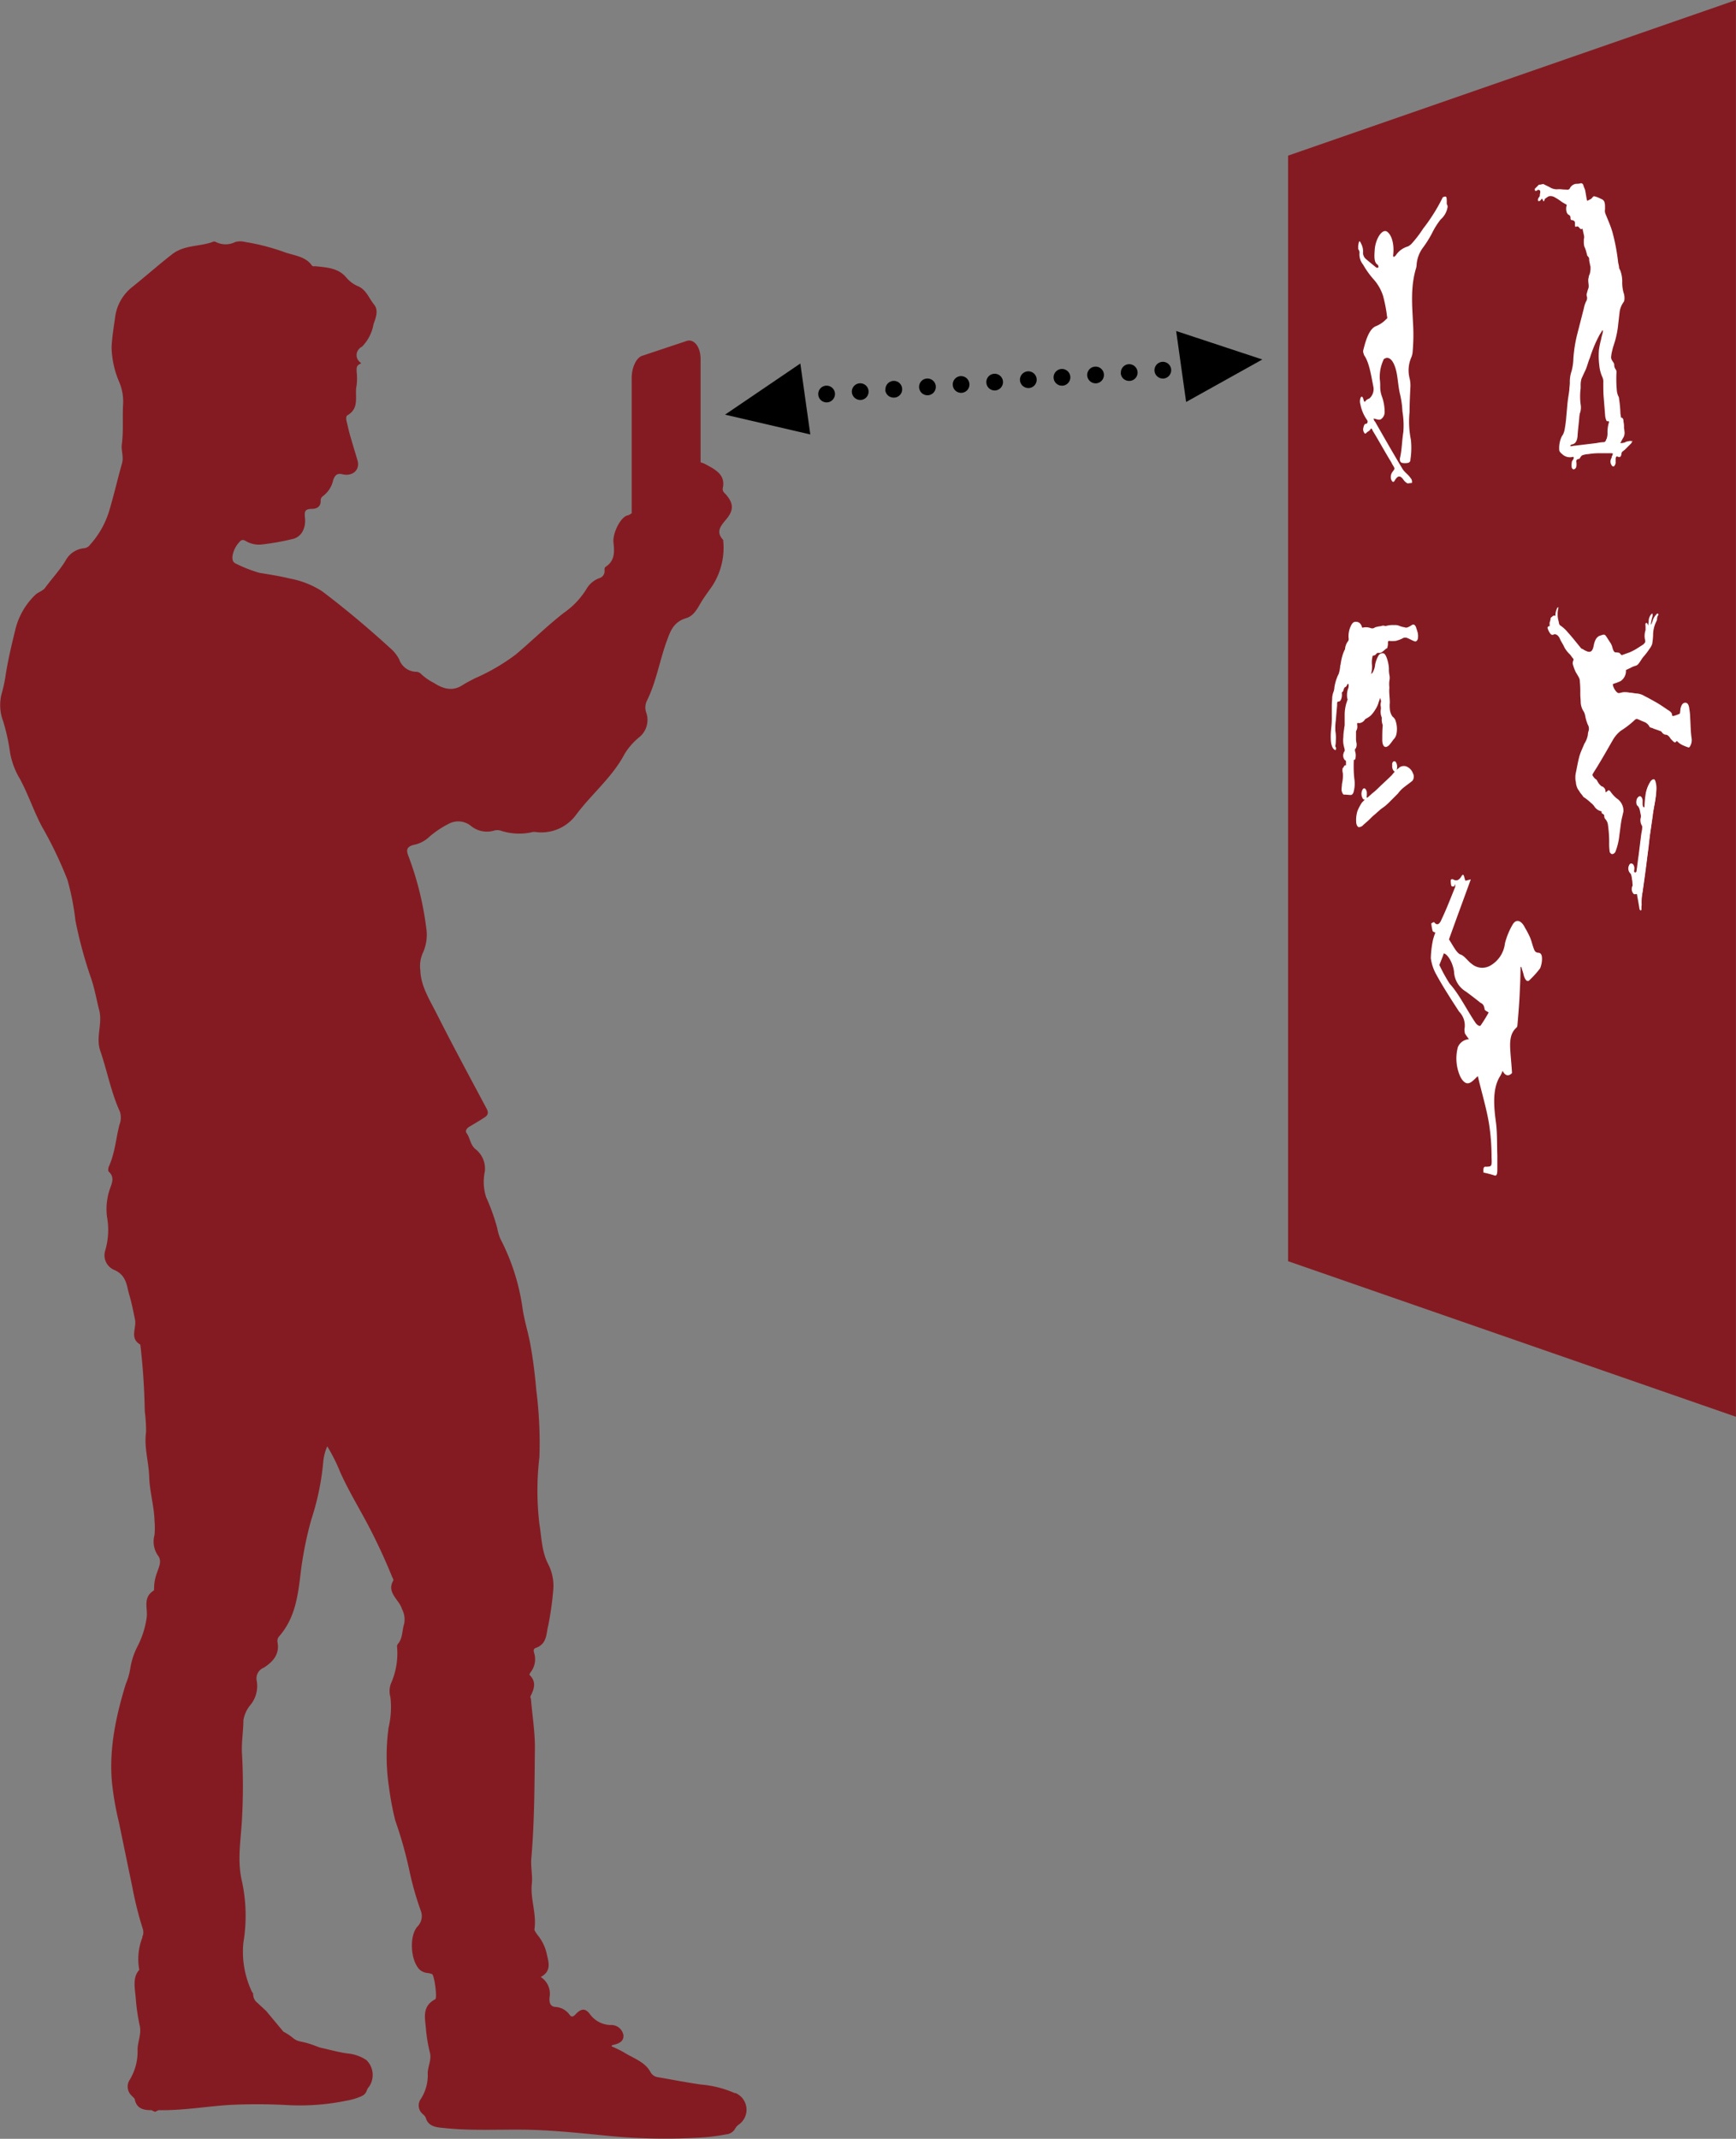 <svg id="Layer_1" data-name="Layer 1" xmlns="http://www.w3.org/2000/svg" width="250.64" height="308.66" viewBox="0 0 250.64 308.66">
  <rect x="0" y="0" width="250.64" height="308.66" fill="#808080" stroke="none"/>
  <defs>
    <style>
      .cls-1 {
        fill: #851b22;
      }

      .cls-2 {
        fill: #fff;
      }
    </style>
  </defs>
  <title>explainer_1</title>
  <g id="Group_705" data-name="Group 705">
    <g id="Group_521" data-name="Group 521">
      <g id="Group_527" data-name="Group 527">
        <path id="Path_453" data-name="Path 453" class="cls-1" d="M375.82,300l-64.66-22.45V118l64.66-22.45Z" transform="translate(-125.19 -95.54)"/>
        <g id="Group_526" data-name="Group 526">
          <g id="Group_521-2" data-name="Group 521-2">
            <path id="Path_446" data-name="Path 446" class="cls-2" d="M367.29,202.47a2.87,2.87,0,0,0,.64.51,5.92,5.92,0,0,0,.9.38c.13.07.26.07.33-.06a1.75,1.75,0,0,0,.25-1.28c-.13-.9-.13-1.86-.19-2.83a8.57,8.57,0,0,0-.13-1.34c-.06-.58-.25-.9-.57-.9s-.58.25-.71.9c0,.19-.06.38-.06.57a.21.21,0,0,1-.07.13,4.82,4.82,0,0,1-.9.32c-.06,0-.19,0-.19-.19a.48.48,0,0,0-.13-.32A1.6,1.6,0,0,0,366,198c-.57-.39-1.22-.84-1.8-1.16s-1-.57-1.54-.83a2.65,2.65,0,0,0-1.09-.39c-.38,0-.7-.12-1.09-.12a3.29,3.29,0,0,0-.83-.07c-.26,0-.52.13-.77.13s-.77-.64-.84-1.28a.21.21,0,0,0,.13-.07,6.61,6.61,0,0,0,1-.38,1.76,1.76,0,0,0,.77-1.6c.19-.07.39-.19.58-.26a3.5,3.5,0,0,1,.71-.32.86.86,0,0,0,.57-.38c.26-.33.45-.71.71-1s.58-.71.83-1.09a2.46,2.46,0,0,0,.39-.71,9.89,9.89,0,0,0,.13-1.22,4.44,4.44,0,0,1,.51-2.11.76.76,0,0,0,.06-.39c0-.06.07-.19.07-.26s.19-.19.12-.32-.12-.06-.19-.06-.06.06-.13.13a2.29,2.29,0,0,0-.51.9c-.06.19-.13.32-.19.51a.06.06,0,0,1-.06-.06h0a7.48,7.48,0,0,1,.25-1.16v-.32h-.13a1.57,1.57,0,0,0-.44,1.09c0,.19-.07.45-.07.64-.13-.38-.19-.45-.32-.38s-.06.32-.06.51v.51a2.61,2.61,0,0,0-.07,1.41.46.46,0,0,1-.13.52l-.12.13-1,.64a7.59,7.59,0,0,1-1,.51l-1.09.39c-.06,0-.13-.07-.19-.13s-.13-.19-.19-.19a1.5,1.5,0,0,0-.51-.07c-.2,0-.33-.19-.45-.58a2.57,2.57,0,0,0-.26-.7c-.26-.39-.45-.71-.71-1.09l-.12-.13c-.2-.13-.45,0-.65.06-.51.13-.83.58-1,1.48-.13.71-.39,1-.9.83a3,3,0,0,1-.64-.32c-.07-.06-.2-.06-.26-.13-.64-.77-1.28-1.6-1.93-2.31a5,5,0,0,0-1.09-1c-.19-.13-.19-.38-.25-.64a3.34,3.34,0,0,1-.13-.83V184a3.88,3.88,0,0,1,.13-.83c-.13.06-.2.06-.2.13a2.51,2.51,0,0,0-.25.9c0,.19,0,.25-.13.19s-.19.06-.26.06-.06.13-.13.13-.19.13-.19.32-.06.19-.06.26-.07.19-.07.25v.52c-.19-.07-.38.13-.25.38a2,2,0,0,0,.44.77.37.37,0,0,0,.45,0c.32-.06.65.19.84.64s.45.77.64,1.22a4.08,4.08,0,0,0,.77,1c.19.19.32.45.51.64a.27.27,0,0,1,0,.32,1,1,0,0,0-.06.45,6.61,6.61,0,0,0,.45,1.22c.16.25.31.51.45.77a1.13,1.13,0,0,1,.12.51,15.48,15.48,0,0,1,.07,1.8c0,.45.06.9.06,1.29a2.55,2.55,0,0,0,.39,1.22,1.78,1.78,0,0,1,.25.64,6.17,6.17,0,0,0,.26,1c.07.13.07.26.13.32a1.2,1.2,0,0,1,.13.83,2.09,2.09,0,0,0-.13.65,3.55,3.55,0,0,1-.51,1.28c-.2.51-.45,1-.65,1.6-.25.83-.38,1.67-.57,2.57a2.83,2.83,0,0,0-.07.77,1.86,1.86,0,0,0,.07.57,2.42,2.42,0,0,0,.32,1.09,2,2,0,0,1,.26.39c.12.19.32.38.44.58s.26.19.39.32a6.7,6.7,0,0,1,.77.64,2.4,2.4,0,0,1,.45.45,1.61,1.61,0,0,0,1.09.77c-.06.32.13.32.19.38s.19.07.19.32a.61.61,0,0,0,.13.39,1.49,1.49,0,0,1,.39.77,17.8,17.8,0,0,1,.19,2.63,8.31,8.31,0,0,0,.06,1.22.47.47,0,0,0,.19.38c.2.19.52,0,.65-.25A9.34,9.34,0,0,0,359,216c.13-.84.19-1.67.38-2.5.07-.26.13-.58.2-.84a2.15,2.15,0,0,0-1-1.92,5.2,5.2,0,0,1-.9-1c-.12-.13-.19-.19-.32-.13a1,1,0,0,1-.25.2c-.07.12-.13.06-.13-.13a.67.67,0,0,0-.26-.51.33.33,0,0,0-.26-.13,2.09,2.09,0,0,1-.64-.77c-.06-.07-.13-.26-.19-.26s-.26-.19-.39-.38-.19-.26-.06-.45c.26-.45.58-.9.83-1.35.71-1.16,1.35-2.31,2.06-3.53A4.54,4.54,0,0,1,359.2,201a13.17,13.17,0,0,0,1.93-1.48c.19-.19.32-.26.51-.19s.58.26.9.38a1.45,1.45,0,0,1,.77.65.28.28,0,0,0,.26.19c.12.06.25.06.32.13.32.12.57.19.9.32.13.06.25.06.32.19s.32.38.58.38.51.26.7.58C367,202.79,367,202.79,367.29,202.47Zm-5.13,24.37v-.57a8.31,8.31,0,0,1,.13-1.8c.13-.9.26-1.86.38-2.76s.26-2,.39-3,.19-1.8.32-2.63l.38-2.69c.13-1.16.45-2.25.52-3.53a5.67,5.67,0,0,0-.13-1.48c-.06-.12-.13-.25-.19-.25a.48.48,0,0,0-.52.25,5,5,0,0,0-.7,2.06,13.26,13.26,0,0,0-.13,1.66h-.06c-.2,0-.26-.25-.26-.51v-.45a.6.6,0,0,0-.45-.64.69.69,0,0,0-.38.58c-.07.25,0,.7.19.77a1.43,1.43,0,0,1,.32.77c.06.19.06.38.13.57v.26a1.53,1.53,0,0,0,.13,1.22.4.4,0,0,1,.06.26,4,4,0,0,1-.13.9l-.38,3.08c-.13.83-.2,1.6-.32,2.37a.22.22,0,0,1-.22.22.23.23,0,0,1-.11,0c-.12-.06-.06-.19-.06-.32a1,1,0,0,0-.13-.77c-.13-.19-.38-.26-.51-.06a1,1,0,0,0,.13,1.22c.13.12.13.25.19.45a5.81,5.81,0,0,1,.13,1c0,.13.06.26,0,.39a1,1,0,0,0,.19,1.15c.13.07.32,0,.45,0,.13.71.26,1.41.38,2.18.07.13.13.26.26.13Z" transform="translate(-125.19 -95.54)"/>
            <path id="Path_447" data-name="Path 447" class="cls-2" d="M362.16,226.84c-.13.07-.19,0-.19-.19-.13-.77-.26-1.47-.39-2.18-.12,0-.32.07-.45,0a1,1,0,0,1-.19-1.15.39.39,0,0,0,0-.39,5.92,5.92,0,0,1-.13-1,.53.53,0,0,0-.19-.44,1.22,1.22,0,0,1-.13-1.22c.13-.2.39-.13.52.06a1,1,0,0,1,.12.77c0,.13-.06.26.07.32s.26,0,.32-.19c.13-.77.26-1.6.32-2.38l.39-3.07c.06-.33.06-.58.12-.9a.38.38,0,0,0-.06-.26,1.57,1.57,0,0,1-.13-1.22v-.26c-.06-.19-.06-.38-.13-.57s-.12-.65-.32-.77a1.07,1.07,0,0,1-.19-.77c.07-.33.2-.52.39-.58s.44.26.44.64v.45c0,.32.07.51.26.51h.07c.06-.57.06-1.15.12-1.67a4,4,0,0,1,.71-2A.47.47,0,0,1,364,208c.07,0,.13.13.19.26a3.53,3.53,0,0,1,.13,1.48c-.06,1.22-.38,2.31-.51,3.53l-.39,2.69c-.12.9-.19,1.8-.32,2.63-.12,1-.25,2.05-.38,3s-.26,1.86-.39,2.76a7.72,7.72,0,0,0-.12,1.8A2.22,2.22,0,0,0,362.16,226.84Z" transform="translate(-125.19 -95.54)"/>
          </g>
          <g id="Group_522" data-name="Group 522">
            <path id="Path_448" data-name="Path 448" class="cls-2" d="M323.15,192.78c.07,0,.19-.13.26-.26a2.8,2.8,0,0,0,.32-1.09,4.36,4.36,0,0,1,.45-1.22.68.68,0,0,1,.77-.38c.19.06.32.32.45.64a5.35,5.35,0,0,1,.32,1.54,4.54,4.54,0,0,0,.06.9,2,2,0,0,1,0,.9,4.51,4.51,0,0,0,0,.9v.13c-.06.7.07,1.41.07,2.11a4.51,4.51,0,0,0,0,.9,2.14,2.14,0,0,0,.38,1.09,1.53,1.53,0,0,1,.39.45,3.71,3.71,0,0,1,.19,2.06,1.51,1.51,0,0,1-.45.83,8.71,8.71,0,0,1-.64.83c-.26.2-.45.32-.71.13a1,1,0,0,1-.19-.38,2.35,2.35,0,0,1-.06-.65c0-.64,0-1.28.06-1.92v-.13a2.12,2.12,0,0,1-.13-.9.59.59,0,0,0-.06-.32,2.13,2.13,0,0,1-.07-1.09v-.26a1.38,1.38,0,0,1,0-.7c.07-.26-.06-.39-.12-.65-.07.33-.2.58-.26.84a3.79,3.79,0,0,1-.45.9,4.28,4.28,0,0,1-.64.83,3.27,3.27,0,0,1-.58.39c-.06.06-.19.06-.26.19a1.09,1.09,0,0,1-.83.51c-.06,0-.19-.06-.26,0s0,.32,0,.52a1.16,1.16,0,0,1-.12.51.45.45,0,0,0-.07.32V202a2.91,2.91,0,0,0,.07.77,1.29,1.29,0,0,1-.07.7c0,.07,0,.07-.06.07s-.13.25-.07.44a1.84,1.84,0,0,1,.07.84c0,.19-.07.38-.19.38s-.07.07-.07.13a17,17,0,0,0,.07,2.57,4.38,4.38,0,0,1-.07,1.8c-.06.38-.26.57-.45.57s-.64-.06-1-.06c-.13,0-.32-.45-.32-.71s.06-.57.06-.83a5.24,5.24,0,0,0,.13-1.48c0-.12-.06-.25-.06-.44s0-.39.13-.45l.06-.07c.06-.25.19-.25.26-.25h.06v-.45c0-.13,0-.26-.13-.26a1,1,0,0,1-.19-1.09c0-.07,0-.13.06-.13.13-.19.07-.38,0-.64a3.69,3.69,0,0,1-.12-1.48,7.2,7.2,0,0,1,.12-1.22c0-.19.07-.38.07-.57v-1.54a6.14,6.14,0,0,1,.25-1.6c.07-.13.07-.26.13-.39a.21.21,0,0,0,0-.26,2.83,2.83,0,0,1,.13-1.47,1,1,0,0,0,.06-.45c0-.06,0-.19-.06-.19s-.06,0-.13.06a.66.66,0,0,1-.38.45c-.07.06-.07.13-.13.26s-.06.32-.19.38-.07.26-.07.39c0,.51-.19,1-.45,1s-.25.13-.25.58c-.07.71-.13,1.48-.19,2.18a7.14,7.14,0,0,0-.07,1.22V201a5.58,5.58,0,0,1,.07,1.47,3.35,3.35,0,0,1-.07.71.23.23,0,0,0,.07.19.31.31,0,0,1,0,.32c0,.13-.07.13-.13.07-.32-.13-.52-.64-.58-1.29a10.28,10.28,0,0,1,.06-1.92,13.33,13.33,0,0,0,.07-1.67v-1.54c0-.38.06-.77.06-1.15a3,3,0,0,1,.2-.84,2.27,2.27,0,0,0,.12-.64,6.91,6.91,0,0,1,.52-1.73,1.07,1.07,0,0,0,.12-.26,5.1,5.1,0,0,0,.2-1.09c0-.13.06-.13.06-.26a8.55,8.55,0,0,1,.26-1.22,5.26,5.26,0,0,1,.32-.83.22.22,0,0,0,.06-.19,2.16,2.16,0,0,1,.45-1.09.52.52,0,0,0,.07-.32,3.39,3.39,0,0,1,.32-1.86c.19-.39.38-.58.64-.58a.83.83,0,0,1,.64.19,1.19,1.19,0,0,1,.32.58c.06.06.06.13.13.06a2,2,0,0,1,1.09.06.67.67,0,0,0,.52,0A1,1,0,0,1,324,186c.19-.06.39-.06.64-.12a.67.67,0,0,1,.52,0h.12a3.6,3.6,0,0,1,1.22-.13,1.55,1.55,0,0,1,.77.13,3.55,3.55,0,0,0,.71.19.58.58,0,0,0,.45,0,2.75,2.75,0,0,0,.58-.32c.32-.2.57,0,.7.57.07.13.07.26.13.39a2.22,2.22,0,0,1,.06,1c-.06.26-.25.45-.45.39-.38-.13-.7-.33-1-.45a.8.8,0,0,0-.84.06,4.82,4.82,0,0,1-.9.32,5.13,5.13,0,0,1-1,0c-.06,0-.13.07-.13.26a1.91,1.91,0,0,1-.06.58c0,.12-.06.25-.13.25s-.38.32-.58.45a.67.67,0,0,1-.57.19.39.39,0,0,0-.39.2.54.54,0,0,1-.38.19c-.07,0-.13.06-.13.19a3.57,3.57,0,0,0-.06,1.22v.13A3.71,3.71,0,0,1,323.15,192.78Z" transform="translate(-125.19 -95.54)"/>
            <path id="Path_449" data-name="Path 449" class="cls-2" d="M324.5,212.35c-.26.25-.51.44-.71.64a7.26,7.26,0,0,0-.77.7c-.32.32-.64.58-1,.9a.85.85,0,0,1-.64.32c-.19,0-.39-.38-.39-.77a4.35,4.35,0,0,1,.2-1.6,8.09,8.09,0,0,1,.57-1.09c.13-.19.32-.32.45-.51-.06-.06-.19,0-.25-.13a1.3,1.3,0,0,1-.07-1.28c.19-.39.51-.26.64.32v.51c0,.07-.06.13,0,.26s.07,0,.13,0c.19-.19.45-.38.64-.58.52-.38,1-.9,1.41-1.28s.9-.83,1.35-1.28c.19-.19.32-.39.51-.58-.19-.06-.32-.32-.38-.64v-.51c.06-.33.32-.45.51-.26a1.3,1.3,0,0,1,.13,1.15c.13-.12.32-.25.45-.38a1.1,1.1,0,0,1,.9-.13,1.64,1.64,0,0,1,1,1,1,1,0,0,1-.07,1.09c-.38.32-.77.58-1.09.84a4.65,4.65,0,0,0-1,1l-1,1a10.27,10.27,0,0,1-.9.84Z" transform="translate(-125.19 -95.54)"/>
          </g>
          <g id="Group_523" data-name="Group 523">
            <path id="Path_450" data-name="Path 450" class="cls-2" d="M343.49,250.39c-.45.51-1,.45-1.35-.32a6.29,6.29,0,0,1-.32.7c-1.15,1.74-1,4.24-.64,6.8.19,1.54.13,3.08.19,4.69v2.05c0,.77-.12,1-.51.83a14.58,14.58,0,0,0-1.48-.38c-.12-1,.26-.84.45-.84.71-.06.77,0,.71-1.41a31.53,31.53,0,0,0-.39-4.94c-.32-1.86-.83-3.65-1.28-5.45-.13-.45-.19-.83-.32-1.28-.77.7-1.54,1.86-2.5.13a6.38,6.38,0,0,1-.38-4.3,1.87,1.87,0,0,1,1.6-1.16c-.21-.27-.4-.55-.58-.83a5.73,5.73,0,0,1-.07-.58,2.85,2.85,0,0,0-.77-2.57l-1-1.54c-.77-1.22-1.54-2.43-2.24-3.72a6.62,6.62,0,0,1-.84-2.44,14.32,14.32,0,0,1,.32-2.69,9.49,9.49,0,0,1,.33-1c-.2-.12-.33-.12-.39-.25a5.93,5.93,0,0,1-.19-1.09c.13-.07.38-.26.45-.13.45.57.83.06,1-.39.71-1.47,1.35-3.14,2-4.75v-.38c-.12.13-.12.32-.19.32s-.32.06-.38-.13a2.83,2.83,0,0,1-.07-.77c0-.13.19-.19.32-.13.45.26.84.2,1.22-.44s.39.32.58.64l.77-.19c-1.09,3-2.12,5.77-3.15,8.66.52.77,1.1,2,1.67,2.18s1.09,1,1.6,1.34a2.34,2.34,0,0,0,2.7.26,4.24,4.24,0,0,0,2.11-3.21,10.51,10.51,0,0,1,1.1-2.69c.51-.9,1.28-.64,1.8.45a12.35,12.35,0,0,1,.71,1.35c.25.57.38,1.28.64,1.86a.6.6,0,0,0,.51.38c.45,0,.64.32.58,1.16a3.77,3.77,0,0,1-.26,1.09A13.78,13.78,0,0,1,346,237c-.32.32-.64-.06-.83-.77-.07-.38-.26-.77-.32-1.15a.16.16,0,0,0-.13.06c0,1.35-.07,2.69-.13,4s-.19,2.89-.32,4.36a.51.51,0,0,1-.13.33c-.77.7-1,1.6-.9,3.2C343.3,248.14,343.43,249.23,343.49,250.39ZM333,234.8a24.17,24.17,0,0,0,1.48,2.69c1.41,1.54,2.5,3.85,3.78,5.71.19.26.58.52.71.32a21.63,21.63,0,0,0,1.15-1.86c-.26-.19-.51-.25-.58-.45-.12-.9-.51-.83-.77-1.09-.64-.51-1.28-1-1.92-1.47a3.53,3.53,0,0,1-1.73-2.89c-.19-1.41-1-2.57-1.48-2.63-.19.58-.38,1-.64,1.67Z" transform="translate(-125.19 -95.54)"/>
          </g>
          <g id="Group_524" data-name="Group 524">
            <path id="Path_451" data-name="Path 451" class="cls-2" d="M334.19,125.41a3,3,0,0,1-1,1.8,10.82,10.82,0,0,0-1.22,1.93,15.65,15.65,0,0,1-1.41,2.24,4.73,4.73,0,0,0-.84,2.31,2.17,2.17,0,0,1-.13.71c-.77,2.69-.51,5.32-.38,7.95a27.81,27.81,0,0,1-.07,4,2.49,2.49,0,0,1-.19.77,4.67,4.67,0,0,0-.25,3,4.29,4.29,0,0,1,.12,1.29c-.06,1.22-.12,2.37-.12,3.59a13.29,13.29,0,0,0,.19,4,11.11,11.11,0,0,1-.07,2.88.42.42,0,0,1-.32.45,2,2,0,0,1-.9,0c-.25-.06-.38-.38-.25-.83.25-1.16.25-2.37.45-3.59a12.22,12.22,0,0,0-.13-3,13.51,13.51,0,0,0-.32-2.37c-.26-1-.32-2.18-.52-3.21-.25-1.22-.77-2.31-1.54-2.12-.12.07-.32.07-.38.32a5.84,5.84,0,0,0-.51,2.7,8.24,8.24,0,0,1,.06,1.22,4.09,4.09,0,0,0,.26,1.34,6.67,6.67,0,0,1,.38,2.12,1.24,1.24,0,0,1-.58,1.16c-.32.12-.64-.07-1-.13a.61.61,0,0,0,.2.45c1.28,2.24,2.56,4.49,3.91,6.73.32.58.83.84,1.22,1.41a.8.8,0,0,1,.19.71c-.19,0-.45.06-.64.06a1.69,1.69,0,0,1-.52-.44c-.44-.65-.83-.84-1.34.06-.19.32-.39.13-.52-.26a1.22,1.22,0,0,1,.2-1c.38-.51.38-.45.06-1-.13-.19-.19-.38-.32-.57-.9-1.48-1.73-3-2.57-4.37-.06-.12-.19-.51-.32-.25s-.38.32-.57.51-.26.19-.39-.06a.84.84,0,0,1-.06-.71c.06-.32.19-.51.32-.51a.23.23,0,0,0,.25-.19c.07-.26-.06-.33-.12-.45a5.64,5.64,0,0,1-.9-2.18,1.41,1.41,0,0,1,.06-1c.19-.26.32.06.39.32s.12.45.32.19.38-.25.57-.38a1.81,1.81,0,0,0,.52-1.73c-.32-1.6-.58-3.4-1.29-4.43-.06-.07-.06-.19-.12-.32a.83.83,0,0,1,0-.58c.38-1.54.9-3,1.8-3.34a4.21,4.21,0,0,0,1.47-1,.28.28,0,0,0,.13-.38h0a20.64,20.64,0,0,0-.58-3,6.67,6.67,0,0,0-1.47-2.5,12.57,12.57,0,0,1-1.41-2,2.33,2.33,0,0,1-.52-1.66.76.76,0,0,0-.19-.58V131c.13-.77.19-.83.45-.25a2.43,2.43,0,0,1,.26,1.09,1.22,1.22,0,0,0,.32,1c.51.45,1,.83,1.54,1.28.13.07.25.13.38-.06-.06-.13-.06-.26-.13-.32-.51-.26-.51-1.09-.44-2,.06-1.67,1.09-3.27,1.8-2.76s1,1.86.9,3.08c0,.19-.07.38,0,.51s.19-.06.32-.13a3.12,3.12,0,0,1,1.8-1.34,2.83,2.83,0,0,0,.45-.32,16.4,16.4,0,0,0,1.73-2.25A25.53,25.53,0,0,0,333.5,124c.57-.19.57-.19.57,1A.63.63,0,0,1,334.19,125.41Z" transform="translate(-125.19 -95.54)"/>
          </g>
          <g id="Group_525" data-name="Group 525">
            <path id="Path_452" data-name="Path 452" class="cls-2" d="M360.56,159.16c-.2.06-.39.06-.58.13s-.19.13-.32.13a1.51,1.51,0,0,1-.52.06c0-.06,0-.06.07-.13a5.9,5.9,0,0,1,.38-.7,1.41,1.41,0,0,0,.13-.9c0-.2-.06-.39-.06-.52a3.29,3.29,0,0,0-.07-.83c0-.39-.12-.58-.32-.58a.26.26,0,0,1-.06-.13c0-.19-.07-.38-.07-.57a16.54,16.54,0,0,0-.19-2,.87.87,0,0,0-.13-.45,2.49,2.49,0,0,1-.19-.71,19.21,19.21,0,0,1-.06-2.63.67.67,0,0,0-.13-.51,1,1,0,0,1-.19-.64.77.77,0,0,0-.07-.26,4.39,4.39,0,0,1-.32-.51.86.86,0,0,1-.06-.39,5.91,5.91,0,0,1,.19-1c.06-.32.19-.65.26-.9a13.15,13.15,0,0,0,.57-2.76l.2-1.73a3.12,3.12,0,0,1,.57-1.48.68.68,0,0,0,.13-.39,2.26,2.26,0,0,0-.13-1,5.65,5.65,0,0,1-.19-1.47,4.5,4.5,0,0,0-.26-1.67c0-.07-.06-.07-.06-.13s-.13-.19-.13-.32-.06-.45-.13-.71a28.92,28.92,0,0,0-.83-4.42c-.26-.9-.64-1.74-1-2.63a1.12,1.12,0,0,1-.07-.65v-.38c0-.45-.06-.83-.32-1a.5.5,0,0,0-.25-.13,3.77,3.77,0,0,0-1-.39.35.35,0,0,0-.26.2l-.19.19-.38.19c-.2.13-.2.06-.26-.26s-.13-.77-.19-1.09-.2-.51-.26-.77-.26-.38-.45-.32-.45.07-.64.07a1.19,1.19,0,0,0-.84.57.39.39,0,0,1-.5.26h-.14c-.32,0-.7-.06-1-.06a1.87,1.87,0,0,1-1.16-.2c-.32-.19-.64-.32-1-.51-.06-.06-.19,0-.25,0s-.19.06-.32.06a.26.26,0,0,0-.26.13l-.39.39a.19.19,0,0,0-.06.25c0,.13.06.13.13.13a.46.46,0,0,0,.26-.13.28.28,0,0,1,.32.07c.06.06.06.13.06.26s-.06.25-.06.38,0,.19-.07.26a1.29,1.29,0,0,0-.19.32c-.06.19,0,.32.13.32a.44.44,0,0,0,.32-.26c.13-.13.19-.06.26.13s.06.13.12.13.07-.13.13-.19v-.13c.13-.07.26-.19.39-.26a.5.5,0,0,1,.25-.13,1.14,1.14,0,0,1,.77.13,8.86,8.86,0,0,1,1.09.71c.2.13.45.25.65.38a.12.12,0,0,1,0,.17s0,0,0,0c-.13.52,0,1.16.32,1.29a.44.44,0,0,1,.25.45c0,.19.07.32.2.32s.19.06.25.06a.39.39,0,0,1,.2.39v.32c0,.13.06.19.12.19s.13-.06.2-.06a.49.49,0,0,1,.25.12c.13.2.32.39.52.2.06.32.12.57.19.9a1.16,1.16,0,0,1,0,.64v.25a3.29,3.29,0,0,0,.06.77,4.82,4.82,0,0,1,.32.9c0,.07.07.2.07.26s.06.26.12.26a1.32,1.32,0,0,1,.2.32,1.91,1.91,0,0,0,.06.58c0,.12.06.19.06.32s.07.19.07.32a3.08,3.08,0,0,1-.13,1.09,1,1,0,0,0-.13.45,1.12,1.12,0,0,0-.06.45c0,.25.06.51.06.77a.82.82,0,0,1-.06.38,5.56,5.56,0,0,0-.19.64.67.67,0,0,0,0,.52.91.91,0,0,1-.13.7,4.24,4.24,0,0,0-.32,1l-1,3.91a19.82,19.82,0,0,0-.51,3.34,7.82,7.82,0,0,1-.26,1.8,4.74,4.74,0,0,0-.25,1.67c0,.32-.07.7-.07,1-.06.58-.19,1.22-.25,1.8s-.13,1.48-.2,2.19a16.94,16.94,0,0,1-.25,1.86,2.57,2.57,0,0,1-.26.7,1.5,1.5,0,0,0-.19.32,3.9,3.9,0,0,0-.32,1.54c0,.26,0,.45.12.58s.13.19.26.26a1.6,1.6,0,0,0,1.6.45.14.14,0,0,1,.13.12c0,.13-.06.13-.06.2s-.13.19-.2.32a2.76,2.76,0,0,0-.06.7c0,.32.19.52.38.45s.33-.25.33-.64v-.26c-.07-.38,0-.51.25-.57s.2-.07.32-.26.26-.32.39-.32a2.4,2.4,0,0,1,.7-.13,10.28,10.28,0,0,1,1.35-.13h2a.41.41,0,0,1,.26.07c-.07.12-.07.25-.13.32s-.06.19-.06.25a1,1,0,0,0-.07,1c.07.06.07.13.13.19s.26.13.32,0a.75.75,0,0,0,.19-.57v-.33a.74.74,0,0,1,.07-.39c.06-.06.12-.13.19-.06a.59.59,0,0,0,.32.06c.13,0,.19-.13.26-.38V161c0-.06.06-.13.06-.19s.32-.26.45-.39l.9-.9a1.93,1.93,0,0,0,.19-.38C360.68,159.29,360.68,159.16,360.56,159.16Zm-3.28-1.09a2.53,2.53,0,0,1-.12.77c0,.06-.07.06-.07.13-.07.25-.19.38-.38.38a5.92,5.92,0,0,0-1,.13l-3.14.38c-.2,0-.33.07-.52.07s-.13,0-.13-.07v-.06c.07-.06.13-.06.2-.13a.42.42,0,0,0,.25-.06c.32-.13.52-.51.58-1.09.06-1,.19-1.86.26-2.83,0-.12.06-.32.06-.44a2.49,2.49,0,0,0,.13-1.35,8.93,8.93,0,0,1,0-2.31V151a3.34,3.34,0,0,1,.13-.83c.19-.39.38-.84.57-1.22.26-.58.39-1.22.65-1.8a18.48,18.48,0,0,1,1.41-3.34c.11-.16.22-.33.32-.51s.06-.06.13-.06v.19c-.07.38-.2.7-.26,1.09a12.24,12.24,0,0,0-.32,1.6v.06a10.92,10.92,0,0,0,.06,2.06,5.21,5.21,0,0,0,.45,1.73,1.55,1.55,0,0,1,.13.77c0,.77,0,1.47.06,2.18l.2,2.5a2.34,2.34,0,0,0,.12.64c.07.19.13.32.26.26h.13l.06.13A4.84,4.84,0,0,0,357.28,158.07Z" transform="translate(-125.19 -95.54)"/>
          </g>
        </g>
      </g>
      <path id="Path_454" data-name="Path 454" class="cls-1" d="M231.28,397.61a15.2,15.2,0,0,0-4.87-1.24c-2.12-.3-4.17-.71-6.29-1.07a1.4,1.4,0,0,1-1-.71c-.83-1.54-2.5-2-3.91-2.9a16.14,16.14,0,0,0-1.73-.83c.06-.12.06-.18.12-.18.84-.18,1.67-.47,1.6-1.42a1.77,1.77,0,0,0-1.86-1.48,3.79,3.79,0,0,1-3-1.6c-.64-.83-1.22-.83-2.06.06-.44.47-.64.35-.9,0a2.69,2.69,0,0,0-2-1.07c-.84-.06-.9-.77-.84-1.42a2.86,2.86,0,0,0-1.28-2.9c1.67-.89,1.09-2.26.83-3.5a6.4,6.4,0,0,0-1.28-2.55c-.19-.3-.51-.65-.45-.89.32-2.2-.64-4.39-.38-6.58.12-1.19-.2-2.43-.07-3.68.45-5.27.45-10.61.51-15.95,0-2.31-.38-4.62-.57-6.93,0-.12-.13-.3-.07-.42.52-1.06.9-2.07-.12-3.08-.07-.06.06-.3.19-.47a3,3,0,0,0,.45-2.73c-.07-.3-.13-.59.25-.71,1.67-.6,1.48-2.08,1.8-3.26a45.26,45.26,0,0,0,.71-5,6.85,6.85,0,0,0-.77-3.92c-.9-1.83-.9-3.73-1.22-5.69a41.07,41.07,0,0,1,0-9.66,60,60,0,0,0-.45-9.66c-.19-2.2-.45-4.33-.83-6.46-.32-1.84-.9-3.56-1.16-5.4a31.13,31.13,0,0,0-3.2-10,7,7,0,0,1-.45-1.54,29.13,29.13,0,0,0-1.6-4.45,7.27,7.27,0,0,1-.19-3.73,3.56,3.56,0,0,0-1.41-3.26c-.71-.66-.71-1.54-1.22-2.26-.26-.35.06-.77.51-1,.71-.42,1.41-.83,2.12-1.3.45-.3.57-.66.25-1.25-2.43-4.56-4.87-9.07-7.18-13.64-1-2-2.31-4-2.38-6.28a4.69,4.69,0,0,1,.39-2.61,6.3,6.3,0,0,0,.45-3.61A45.22,45.22,0,0,0,184.13,219c-.32-.83-.19-1.3.84-1.54a4.53,4.53,0,0,0,2.24-1.19,13.83,13.83,0,0,1,2.76-1.84,2.9,2.9,0,0,1,3.21.3,3.63,3.63,0,0,0,3.4.66,1.74,1.74,0,0,1,1,.06,8.55,8.55,0,0,0,4.23.23,1.68,1.68,0,0,1,.77-.06,6.2,6.2,0,0,0,5.78-2.49c2.24-3,5.26-5.45,7-8.77a9.49,9.49,0,0,1,2.05-2.37,3.21,3.21,0,0,0,1.1-3.56,2.23,2.23,0,0,1,.06-1.72c1.41-2.84,1.86-5.93,2.95-8.83.51-1.42,1-2.61,2.76-3.14,1-.3,1.54-1.25,2.05-2.14s1.22-1.78,1.8-2.66a10.14,10.14,0,0,0,1.48-6.35v-.12c-1.16-1.24-.32-2.07.51-3.08,1-1.25,1-2.19-.13-3.5-.25-.24-.51-.47-.45-.89.45-2-1.15-2.73-2.56-3.5a3.51,3.51,0,0,0-.64-.24V147.37c0-1.84-1-3-2.06-2.61l-6.41,2.14c-.84.3-1.48,1.72-1.48,3.2v19.5a1.55,1.55,0,0,1-.7.35c-1,.36-2.06,2.61-1.93,3.86s.26,2.61-1.09,3.5c-.26.17-.19.41-.19.65a1.05,1.05,0,0,1-.71,1,3.52,3.52,0,0,0-1.92,1.6,11.57,11.57,0,0,1-3.28,3.44c-2.43,1.9-4.55,4-6.92,6a29.17,29.17,0,0,1-5.65,3.32,21.13,21.13,0,0,0-2,1.07c-1.48,1-2.89.53-4.17-.3a7.77,7.77,0,0,1-1.86-1.3,1,1,0,0,0-.71-.3,2.65,2.65,0,0,1-2.43-1.78,5.44,5.44,0,0,0-1-1.36c-3.27-3-6.6-5.81-10.13-8.48a12.93,12.93,0,0,0-4.62-1.83c-1.48-.36-2.95-.59-4.43-.83a19.92,19.92,0,0,1-3.34-1.3c-.45-.18-.57-.47-.57-1a3.86,3.86,0,0,1,1-2.13c.32-.42.64-.36,1-.12a3.74,3.74,0,0,0,2.12.47,35.08,35.08,0,0,0,4.43-.77c1.41-.24,2.12-1.6,1.92-3.2-.06-.71-.06-1.18,1-1.18.77,0,1.28-.36,1.28-1.13a.76.76,0,0,1,.32-.71,3.85,3.85,0,0,0,1.48-2.31c.25-.66.51-1.07,1.41-.83,1.41.3,2.5-.66,2.11-2s-.83-2.73-1.22-4.15l-.38-1.6c-.06-.3-.06-.65.13-.77,1.86-1.07,1-2.85,1.34-4.33a9.08,9.08,0,0,0,0-2c0-.42-.06-.83.45-1.07.32-.12.13-.18,0-.3a1.3,1.3,0,0,1-.13-1.85,1.28,1.28,0,0,1,.45-.35,6.16,6.16,0,0,0,1.67-3.26c.32-.89.77-2,.07-2.84s-1.09-2.08-2.25-2.61a4.48,4.48,0,0,1-1.73-1.25c-1.16-1.42-2.82-1.48-4.49-1.66-.19,0-.39.06-.51-.12-.9-1.3-2.57-1.42-3.92-1.9a31.12,31.12,0,0,0-5.71-1.48,2.81,2.81,0,0,0-1.41,0,3.11,3.11,0,0,1-2.82,0,.59.59,0,0,0-.32-.06c-1.93.77-4.17.42-6,1.84s-3.79,3.15-5.71,4.69a6.61,6.61,0,0,0-2.5,4.33c-.2,1.42-.45,2.9-.52,4.38a13.3,13.3,0,0,0,1.09,5,7.29,7.29,0,0,1,.58,3.09c-.13,1.95.07,3.91-.19,5.93-.13.89.32,1.83,0,2.84-.64,2.26-1.16,4.57-1.86,6.88a12.8,12.8,0,0,1-2.7,4.74,1.24,1.24,0,0,1-.9.54,3.39,3.39,0,0,0-2.69,1.83c-.83,1.36-2,2.61-2.95,3.91-.32.42-1,.6-1.41,1a10.33,10.33,0,0,0-2.89,5.1c-.51,2.08-1,4.15-1.35,6.29a21.38,21.38,0,0,1-.64,3,6.58,6.58,0,0,0,.26,3.85,29.57,29.57,0,0,1,1,4.56,11.16,11.16,0,0,0,1.41,3.74c1.22,2.25,2,4.68,3.21,6.94a57,57,0,0,1,3.66,7.64,36.69,36.69,0,0,1,1.15,5.87,62.4,62.4,0,0,0,2.25,8.3c.51,1.48.77,3,1.15,4.51.58,2-.51,4,.19,6,1,2.9,1.54,5.93,2.83,8.77a2.76,2.76,0,0,1-.07,1.9c-.51,2-.64,4.09-1.54,6.05-.06.18-.13.59,0,.71,1,.89.32,1.9.07,2.78a8.94,8.94,0,0,0-.32,3.74,10.52,10.52,0,0,1-.26,4.86,2.29,2.29,0,0,0,1.28,2.79c1.8.77,1.8,2.25,2.18,3.55s.58,2.37.84,3.62-.84,2.67.77,3.62a96.1,96.1,0,0,1,.64,9.6,23.44,23.44,0,0,1,.19,3c-.32,2.19.39,4.33.45,6.46s.71,4.21.77,6.4a11.36,11.36,0,0,1,0,2,3.54,3.54,0,0,0,.51,3c.58.77.13,1.6-.12,2.37a6.35,6.35,0,0,0-.45,2.2c0,.17,0,.41-.07.47-1.6,1-.83,2.55-1,3.85a12.88,12.88,0,0,1-1.28,4.1A10.65,10.65,0,0,0,144,336.3a9.29,9.29,0,0,1-.65,2.26c-1.41,4.62-2.43,9.31-2,14.17a43.27,43.27,0,0,0,1,5.75c.64,3.08,1.28,6.22,1.93,9.31a50.42,50.42,0,0,0,1.54,6.16,1.58,1.58,0,0,1-.07,1.07h-.06l.06.06c0,.13-.09.27-.13.41a8.49,8.49,0,0,0-.32,4.33c-1,1.07-.64,2.61-.51,4.09a28.77,28.77,0,0,0,.58,4c.25,1.07-.26,2.2-.32,3.32a7.93,7.93,0,0,1-1.09,4.39,1.79,1.79,0,0,0,.32,2.43c.12.18.38.3.38.53.32,1.37,1.41,1.49,2.44,1.49a1.38,1.38,0,0,0,.51.23l.45-.23c3.72.06,7.25-.6,10.52-.77a81.15,81.15,0,0,1,8.4.05,33.33,33.33,0,0,0,8.22-.65,8.82,8.82,0,0,0,2.18-.65,1.32,1.32,0,0,0,.77-.83,1.51,1.51,0,0,1,.32-.53,3,3,0,0,0-.39-3.86,5.88,5.88,0,0,0-2.76-.95c-1.22-.17-2.5-.53-3.85-.83-.25-.06-.83-.3-1.15-.41-1.8-.65-2.05-.3-3-1.13a8.53,8.53,0,0,0-1.21-.77l-2.5-3-1.48-1.37a1.63,1.63,0,0,1-.39-1.12c-.06-.12-.12-.18-.19-.3a13.42,13.42,0,0,1-1.22-7.06,23.52,23.52,0,0,0-.19-8.77c-.77-3.2-.13-6.23,0-9.31a84.62,84.62,0,0,0,0-9c-.13-1.72.19-3.38.19-5a4.63,4.63,0,0,1,1.09-2.31,4.32,4.32,0,0,0,.84-3.38,1.65,1.65,0,0,1,1-1.9c1.41-.89,2.31-2,2-3.68a1,1,0,0,1,.26-.88c2.31-2.67,2.69-5.87,3.08-9.13a51.83,51.83,0,0,1,1.54-7.71,37.28,37.28,0,0,0,1.73-8.42,7.07,7.07,0,0,1,.57-2.13,25,25,0,0,1,1.87,3.73c1.09,2.43,2.5,4.8,3.78,7.17a84.4,84.4,0,0,1,3.72,7.95,2.11,2.11,0,0,1,.19.47c-1.09,1.78.84,2.79,1.22,4.15a3.19,3.19,0,0,1,.32,2.14c-.32,1-.19,2.07-.9,2.9a.6.6,0,0,0-.12.47,10.76,10.76,0,0,1-.9,5.28,3.16,3.16,0,0,0-.07,1.9,12.76,12.76,0,0,1-.26,4.44,30.27,30.27,0,0,0,.07,8.66,42.13,42.13,0,0,0,.9,4.74,59.78,59.78,0,0,1,2.05,7.29,44.18,44.18,0,0,0,1.6,5.64,2.15,2.15,0,0,1-.45,2.37c-1.22,1.36-1,4.92.32,6.22a2,2,0,0,0,1.09.48,2.38,2.38,0,0,1,.71.17c.32.18.77,3.44.45,3.62-1.93,1-1.48,2.67-1.35,4.21a21.85,21.85,0,0,0,.58,3.5c.26.95-.26,1.9-.32,2.9a6.28,6.28,0,0,1-1,3.79,1.61,1.61,0,0,0,.32,2.2,1.47,1.47,0,0,1,.39.47c.38,1.42,1.73,1.42,2.89,1.54,4.17.42,8.34.12,12.51.24,3.78.12,7.5.53,11.22.89a85.48,85.48,0,0,0,12.9.23,27.72,27.72,0,0,0,3.85-.47,1.67,1.67,0,0,0,1.35-.89,1.72,1.72,0,0,1,.58-.59,2.62,2.62,0,0,0-.58-4.49Z" transform="translate(-125.19 -95.54)"/>
    </g>
    <g id="Group_528" data-name="Group 528">
      <g id="Path_455" data-name="Path 455">
        <path d="M243.33,152.49a1.2,1.2,0,0,1,1.12-1.29h0a1.21,1.21,0,0,1,1.29,1.12h0a1.22,1.22,0,0,1-1.12,1.29h-.09A1.2,1.2,0,0,1,243.33,152.49Zm4.85-.34a1.2,1.2,0,0,1,1.12-1.29h0a1.2,1.2,0,0,1,1.29,1.11h0a1.2,1.2,0,0,1-1.12,1.29h-.09A1.22,1.22,0,0,1,248.18,152.15Zm4.85-.35a1.22,1.22,0,0,1,1.12-1.29h0a1.2,1.2,0,0,1,1.29,1.12h0a1.2,1.2,0,0,1-1.11,1.29h-.09A1.21,1.21,0,0,1,253,151.8Zm4.86-.34a1.2,1.2,0,0,1,1.12-1.29h0a1.21,1.21,0,0,1,1.29,1.12h0a1.21,1.21,0,0,1-1.12,1.29h-.09A1.2,1.2,0,0,1,257.89,151.46Zm4.86-.35a1.21,1.21,0,0,1,1.11-1.29h0a1.21,1.21,0,0,1,1.29,1.12h0a1.2,1.2,0,0,1-1.11,1.29H264A1.2,1.2,0,0,1,262.75,151.11Zm4.85-.34a1.2,1.2,0,0,1,1.12-1.29h0A1.21,1.21,0,0,1,270,150.6h0a1.22,1.22,0,0,1-1.12,1.29h-.08A1.2,1.2,0,0,1,267.6,150.77Zm4.85-.34a1.22,1.22,0,0,1,1.12-1.3h0a1.21,1.21,0,0,1,1.29,1.12h0a1.2,1.2,0,0,1-1.12,1.29h-.08A1.22,1.22,0,0,1,272.45,150.43Zm4.86-.35a1.21,1.21,0,0,1,1.12-1.29h0a1.21,1.21,0,0,1,1.29,1.12h0a1.21,1.21,0,0,1-1.12,1.29h-.09A1.2,1.2,0,0,1,277.31,150.08Zm4.85-.34a1.21,1.21,0,0,1,1.12-1.29h0a1.2,1.2,0,0,1,1.29,1.12h0a1.21,1.21,0,0,1-1.12,1.29h-.08A1.22,1.22,0,0,1,282.16,149.74Zm4.86-.35a1.21,1.21,0,0,1,1.12-1.29h0a1.22,1.22,0,0,1,1.29,1.12h0a1.21,1.21,0,0,1-1.12,1.29h-.09A1.2,1.2,0,0,1,287,149.39Zm4.85-.34a1.22,1.22,0,0,1,1.12-1.29h0a1.2,1.2,0,0,1,1.29,1.12h0a1.21,1.21,0,0,1-1.12,1.29h-.08A1.22,1.22,0,0,1,291.87,149.05Zm4.86-.34a1.21,1.21,0,0,1,1.12-1.3h0a1.22,1.22,0,0,1,1.29,1.13h0a1.2,1.2,0,0,1-1.12,1.28h-.09A1.2,1.2,0,0,1,296.73,148.71Z" transform="translate(-125.19 -95.54)"/>
      </g>
      <path id="Path_456" data-name="Path 456" d="M295,143.31l1.44,10.24,11-6.13Z" transform="translate(-125.19 -95.54)"/>
      <path id="Path_457" data-name="Path 457" d="M240.74,148l1.44,10.24-12.31-2.86Z" transform="translate(-125.19 -95.54)"/>
    </g>
  </g>
</svg>
